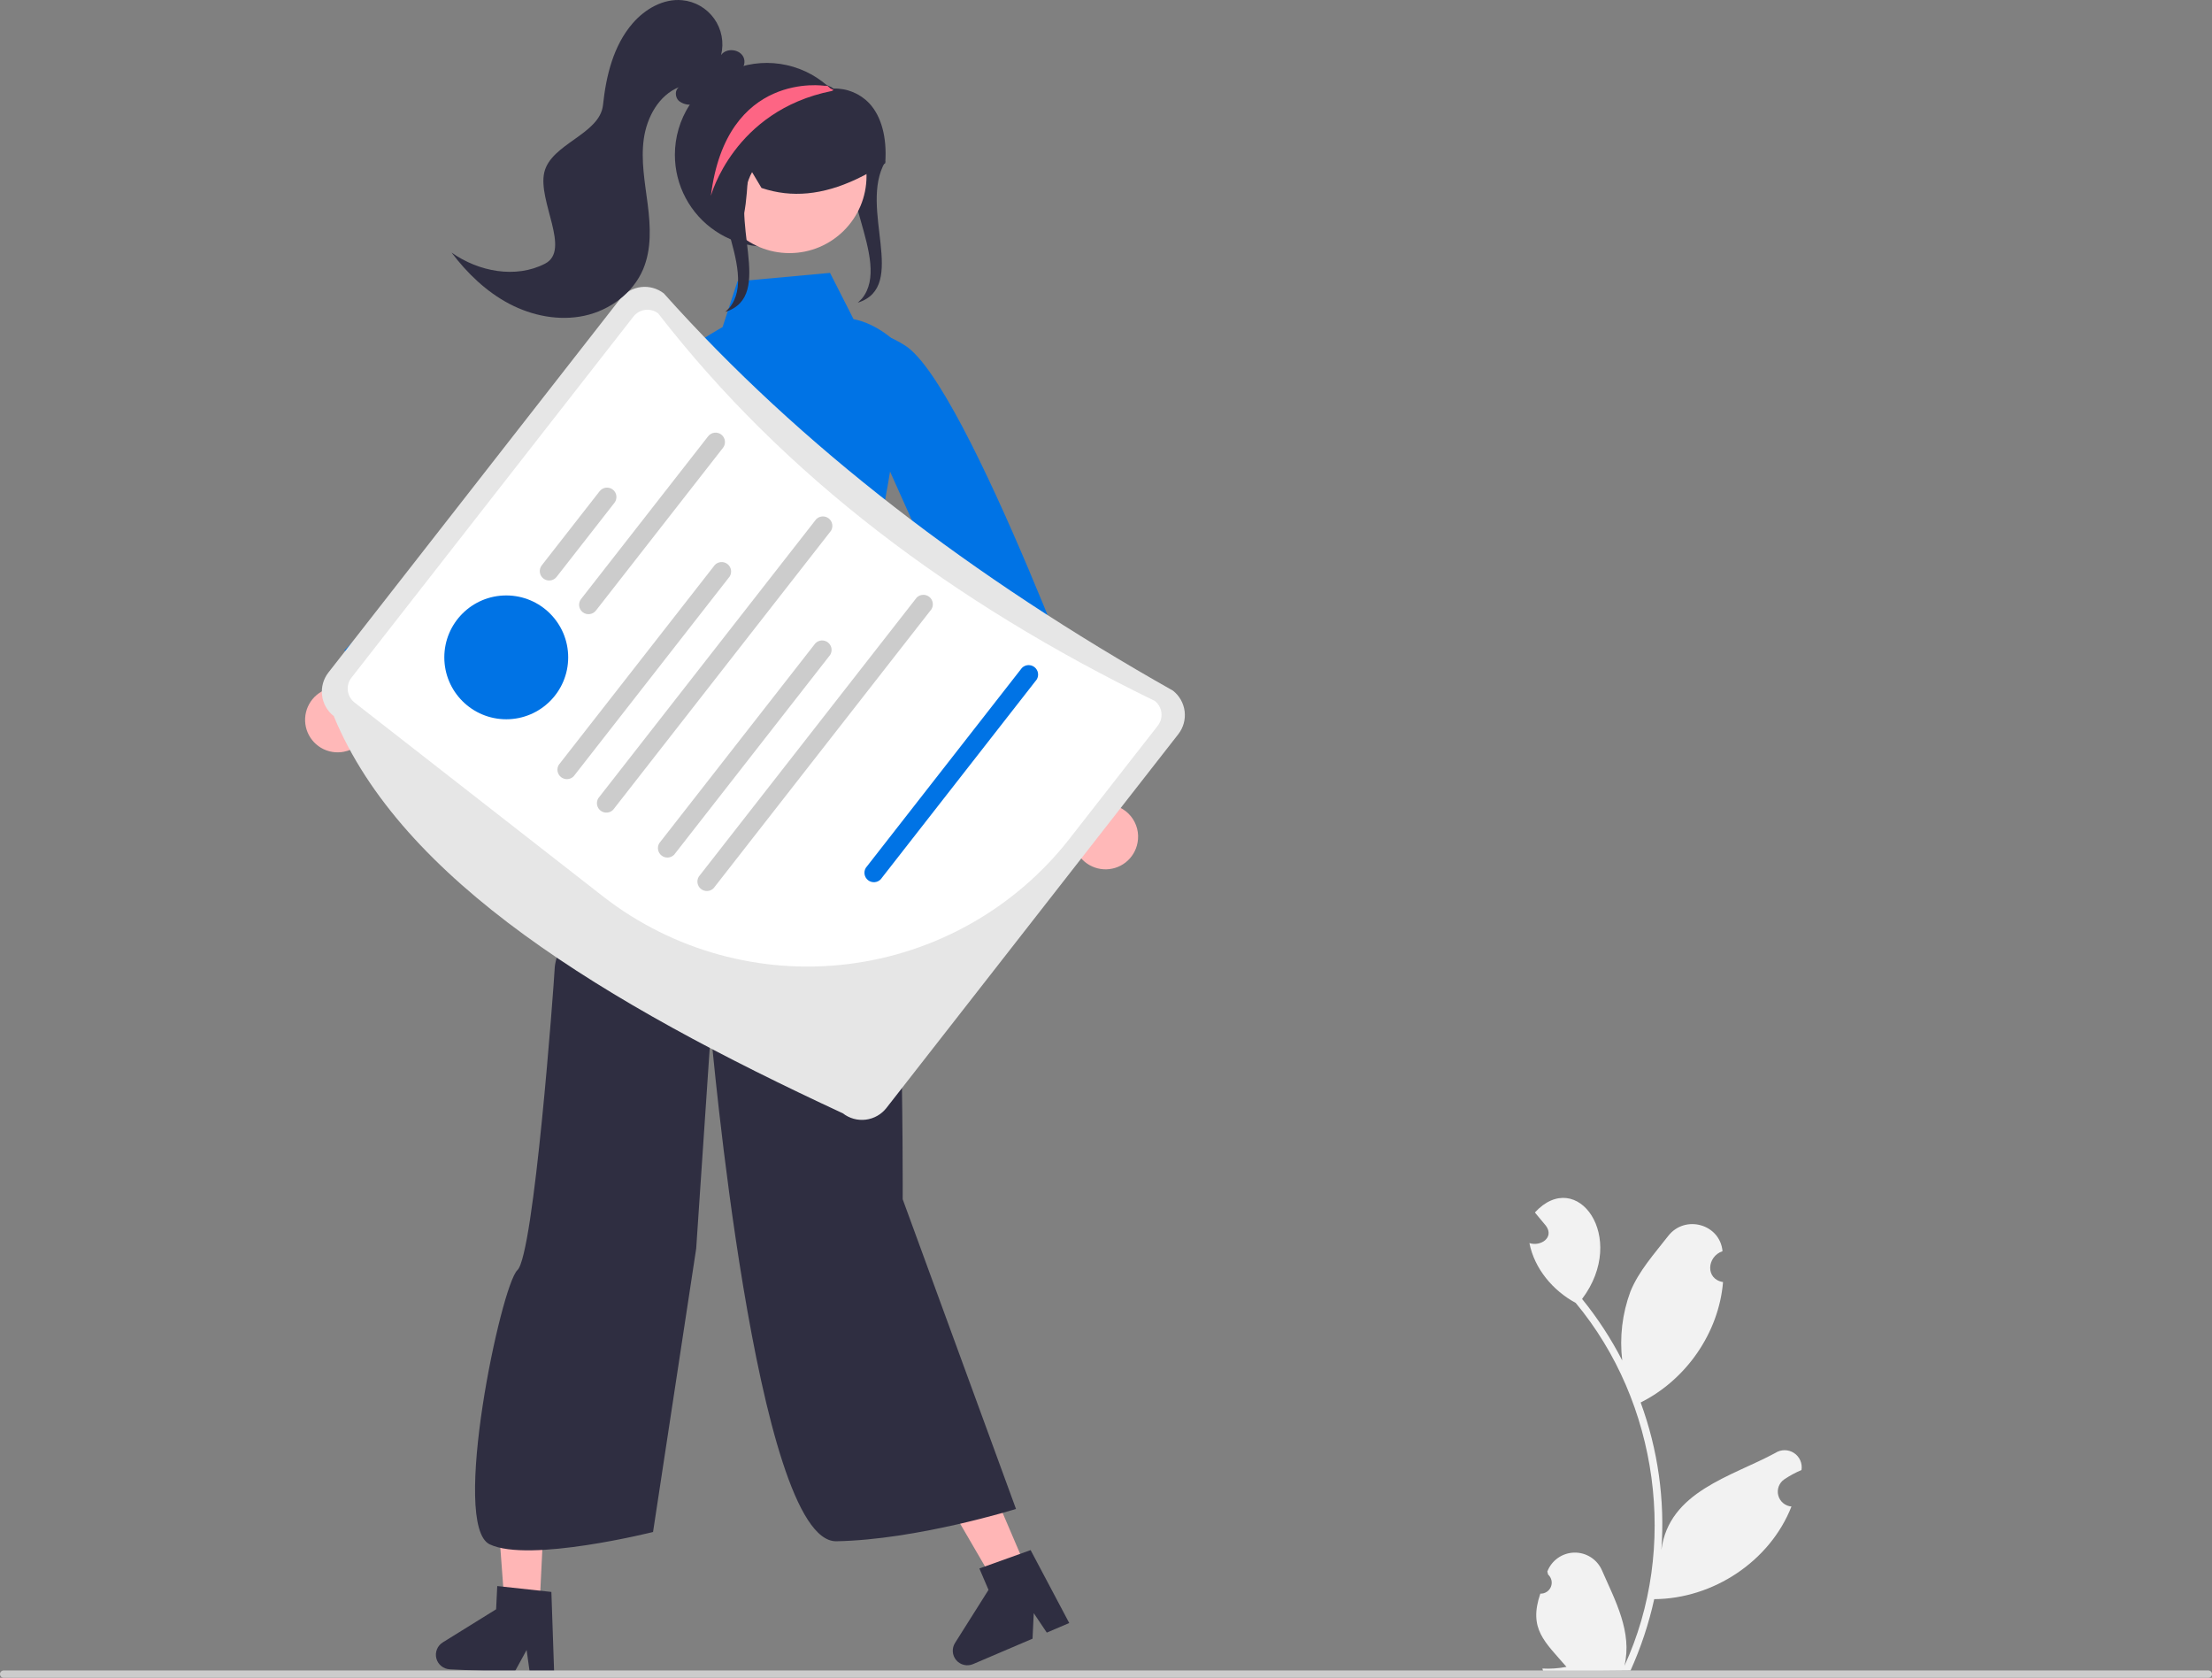 <svg width="331" height="251" viewBox="0 0 331 251" fill="none" xmlns="http://www.w3.org/2000/svg">
<rect x="0" y="0" width="331" height="251" fill="#808080" stroke="none"/>
<g clip-path="url(#clip0_104_499)">
<path d="M132.455 24.21C128.422 31.153 136.015 42.851 128.362 45.281L128.993 44.651C133.612 38.972 123.957 26.953 128.576 21.274C129.294 20.441 129.91 19.526 130.412 18.547" fill="#2F2E41"/>
<path d="M170.221 126.067C170.353 125.373 170.332 124.657 170.157 123.972C169.983 123.287 169.66 122.648 169.212 122.1C168.764 121.553 168.202 121.11 167.564 120.804C166.926 120.497 166.229 120.334 165.521 120.326L155.553 91.384L150.035 98.412L160.575 125.456C160.64 126.645 161.139 127.768 161.978 128.614C162.817 129.459 163.937 129.968 165.126 130.044C166.315 130.119 167.491 129.756 168.43 129.023C169.369 128.29 170.006 127.239 170.221 126.067L170.221 126.067Z" fill="#FFB8B8"/>
<path d="M126.403 56.188C126.403 56.188 126.093 45.711 135.468 51.713C144.843 57.714 165.254 113.936 165.254 113.936L155.096 119.428L132.037 67.979L126.403 56.188Z" fill="#0073E5"/>
<path d="M154.061 235.754L149.38 237.753L139.436 220.66L146.345 217.709L154.061 235.754Z" fill="#FFB6B6"/>
<path d="M159.998 242.804L156.641 244.238L154.687 241.326L154.507 245.149L145.603 248.952C145.176 249.134 144.703 249.175 144.251 249.069C143.799 248.963 143.393 248.716 143.092 248.363C142.79 248.01 142.61 247.57 142.577 247.107C142.544 246.645 142.659 246.183 142.907 245.791L147.919 237.847L146.55 234.645L154.219 231.897L159.998 242.804Z" fill="#2F2E41"/>
<path d="M80.678 241.552L75.593 241.304L74.132 221.586L81.637 221.952L80.678 241.552Z" fill="#FFB6B6"/>
<path d="M82.931 250.489L79.285 250.311L78.802 246.839L76.967 250.198L67.296 249.726C66.832 249.703 66.388 249.533 66.028 249.24C65.668 248.947 65.411 248.547 65.295 248.098C65.179 247.649 65.209 247.175 65.382 246.744C65.554 246.314 65.86 245.949 66.254 245.705L74.238 240.752L74.408 237.273L82.508 238.155L82.931 250.489Z" fill="#2F2E41"/>
<path d="M230.493 238.41C230.829 238.422 231.162 238.331 231.445 238.148C231.728 237.965 231.948 237.7 232.075 237.388C232.202 237.076 232.23 236.732 232.155 236.404C232.08 236.075 231.906 235.778 231.657 235.552C231.614 235.387 231.583 235.269 231.54 235.105C231.854 234.284 232.407 233.576 233.127 233.071C233.847 232.566 234.701 232.287 235.58 232.27C236.46 232.253 237.324 232.5 238.063 232.977C238.801 233.455 239.38 234.142 239.726 234.95C241.717 239.488 244.283 244.181 243.077 249.212C251.192 231.592 248.167 209.8 235.785 194.916C232.384 193.086 229.611 189.803 228.86 185.967C230.54 186.518 232.615 185.137 231.339 183.387C230.787 182.719 230.23 182.055 229.677 181.387C235.973 174.557 243.653 185.124 236.739 194.327C239.056 197.175 241.07 200.256 242.746 203.522C242.333 200.041 242.752 196.512 243.971 193.225C245.208 190.16 247.556 187.567 249.621 184.908C252.132 181.668 257.376 183.102 257.756 187.179C255.419 187.972 255.146 191.36 257.833 191.798C257.203 199.395 252.307 206.419 245.504 209.813C248.096 216.866 249.153 224.39 248.606 231.884C249.729 223.121 259.108 220.908 265.645 217.368C266.061 217.096 266.546 216.95 267.043 216.95C267.54 216.949 268.026 217.093 268.443 217.363C268.859 217.634 269.188 218.02 269.388 218.474C269.589 218.928 269.653 219.431 269.573 219.921C268.669 220.298 267.806 220.764 266.995 221.312C266.615 221.572 266.325 221.944 266.164 222.376C266.004 222.808 265.981 223.279 266.099 223.724C266.217 224.169 266.47 224.567 266.823 224.863C267.176 225.159 267.612 225.339 268.071 225.377C264.838 233.6 256.328 239.182 247.534 239.235C246.724 242.912 245.534 246.496 243.982 249.928L230.931 250.053C230.882 249.908 230.839 249.759 230.795 249.614C232.004 249.679 233.216 249.595 234.405 249.365C231.173 245.613 228.682 243.708 230.492 238.41L230.493 238.41Z" fill="#F2F2F2"/>
<path d="M93.522 113.38C93.522 113.38 83.183 141.541 83.015 144.692C82.848 147.843 79.9 187.695 77.426 190.01C74.953 192.326 67.392 228.224 73.275 231.032C79.159 233.84 97.72 229.188 97.72 229.188L104.177 186.784L106.37 154.296C106.37 154.296 113.048 230.798 125.16 230.573C137.272 230.348 152.031 225.739 152.031 225.739L135.078 179.409C135.078 179.409 135.318 124.56 131.388 113.497C127.459 102.435 93.522 113.38 93.522 113.38Z" fill="#2F2E41"/>
<path d="M124.204 40.824L110.356 42.092L108.126 48.935C108.126 48.935 96.537 55.296 99.103 58.185C101.669 61.075 98.529 80.547 98.529 80.547L99.239 96.354C99.239 96.354 98.477 107.305 96.197 109.828C93.917 112.351 87.953 118.538 92.167 115.578C106.944 105.199 132.772 113.957 132.772 113.957L129.082 91.371C129.082 91.371 137.463 54.394 134.155 51.271C130.848 48.149 127.727 47.754 127.727 47.754L124.204 40.824Z" fill="#0073E5"/>
<path d="M51.442 112.464C52.137 112.335 52.796 112.055 53.372 111.643C53.947 111.232 54.426 110.699 54.773 110.083C55.12 109.467 55.328 108.782 55.382 108.077C55.436 107.372 55.334 106.663 55.085 106.002L78.44 86.199L69.883 83.618L48.505 103.261C47.42 103.754 46.554 104.628 46.071 105.716C45.588 106.804 45.521 108.032 45.883 109.166C46.245 110.301 47.011 111.263 48.035 111.871C49.06 112.479 50.272 112.69 51.442 112.464Z" fill="#FFB8B8"/>
<path d="M110.755 60.67C110.755 60.67 115.357 51.252 104.341 52.861C93.324 54.469 51.548 97.294 51.548 97.294L58.539 106.481L100.761 69.095L110.755 60.67Z" fill="#0073E5"/>
<path d="M92.816 44.694L49.138 100.615C48.382 101.586 48.043 102.816 48.193 104.036C48.344 105.257 48.972 106.368 49.941 107.126C60.084 131.739 90.43 149.99 126.127 166.556C127.098 167.312 128.329 167.652 129.551 167.502C130.772 167.351 131.884 166.723 132.643 165.754L176.321 109.832C177.077 108.862 177.417 107.631 177.267 106.411C177.116 105.19 176.487 104.079 175.518 103.321C145.561 86.416 119.813 66.831 99.332 43.891C98.36 43.136 97.129 42.796 95.908 42.947C94.687 43.097 93.575 43.725 92.816 44.694Z" fill="#E6E6E6"/>
<path d="M173.255 108.557L159.96 125.579C151.838 135.915 139.954 142.618 126.903 144.226C113.852 145.833 100.695 142.214 90.306 134.158L53.047 105.093C52.495 104.663 52.136 104.031 52.05 103.336C51.964 102.642 52.157 101.941 52.586 101.389L94.793 47.352C95.225 46.801 95.858 46.444 96.553 46.359C97.248 46.274 97.948 46.468 98.5 46.899C117.348 71.221 142.577 90.148 172.798 104.856C173.349 105.287 173.707 105.918 173.793 106.612C173.878 107.306 173.685 108.006 173.255 108.557Z" fill="white"/>
<path d="M91.945 75.219L83.286 86.305C83.056 86.599 82.719 86.789 82.349 86.835C81.979 86.88 81.606 86.777 81.312 86.547C81.018 86.318 80.827 85.981 80.781 85.612C80.735 85.242 80.838 84.869 81.068 84.575L89.726 73.489C89.84 73.343 89.981 73.221 90.142 73.13C90.303 73.039 90.48 72.98 90.663 72.957C90.847 72.935 91.033 72.948 91.211 72.998C91.39 73.047 91.556 73.131 91.702 73.245C91.848 73.358 91.97 73.5 92.061 73.66C92.152 73.821 92.21 73.998 92.233 74.182C92.255 74.365 92.242 74.551 92.192 74.729C92.143 74.907 92.059 75.074 91.945 75.219H91.945Z" fill="#CCCCCC"/>
<path d="M108.186 66.997L89.171 91.342C89.057 91.487 88.916 91.609 88.755 91.7C88.594 91.791 88.417 91.85 88.234 91.872C88.05 91.895 87.864 91.881 87.686 91.832C87.508 91.782 87.341 91.698 87.196 91.585C87.05 91.471 86.928 91.33 86.837 91.169C86.746 91.009 86.688 90.832 86.665 90.648C86.642 90.465 86.656 90.279 86.705 90.101C86.755 89.923 86.838 89.757 86.952 89.611L105.967 65.266C106.081 65.12 106.222 64.998 106.383 64.907C106.544 64.815 106.721 64.757 106.905 64.734C107.088 64.711 107.274 64.725 107.453 64.774C107.631 64.823 107.798 64.907 107.944 65.021C108.09 65.135 108.211 65.276 108.303 65.437C108.394 65.598 108.452 65.775 108.475 65.959C108.497 66.142 108.483 66.328 108.434 66.506C108.384 66.684 108.3 66.851 108.186 66.997H108.186Z" fill="#CCCCCC"/>
<path d="M75.755 107.604C80.874 107.604 85.023 103.457 85.023 98.342C85.023 93.226 80.874 89.079 75.755 89.079C70.636 89.079 66.486 93.226 66.486 98.342C66.486 103.457 70.636 107.604 75.755 107.604Z" fill="#0073E5"/>
<path d="M109.195 86.238L85.841 116.138C85.597 116.387 85.271 116.536 84.924 116.559C84.576 116.582 84.233 116.476 83.959 116.263C83.685 116.049 83.499 115.741 83.437 115.399C83.375 115.057 83.441 114.704 83.622 114.408L106.976 84.507C107.22 84.259 107.547 84.11 107.894 84.087C108.241 84.064 108.584 84.169 108.858 84.383C109.133 84.597 109.319 84.904 109.381 85.246C109.443 85.589 109.377 85.942 109.195 86.238Z" fill="#CCCCCC"/>
<path d="M124.345 79.411L91.749 121.145C91.505 121.393 91.178 121.543 90.831 121.566C90.484 121.588 90.141 121.483 89.867 121.269C89.592 121.055 89.407 120.748 89.344 120.406C89.282 120.064 89.349 119.711 89.53 119.414L122.127 77.681C122.37 77.433 122.697 77.283 123.044 77.26C123.391 77.237 123.735 77.343 124.009 77.557C124.283 77.77 124.469 78.078 124.531 78.42C124.593 78.762 124.527 79.115 124.345 79.411Z" fill="#CCCCCC"/>
<path d="M124.232 97.966L100.878 127.867C100.634 128.115 100.307 128.265 99.96 128.288C99.613 128.311 99.27 128.205 98.996 127.991C98.721 127.777 98.535 127.47 98.473 127.128C98.411 126.786 98.477 126.433 98.659 126.136L122.013 96.236C122.257 95.988 122.583 95.838 122.93 95.815C123.278 95.792 123.621 95.898 123.895 96.112C124.169 96.326 124.355 96.633 124.417 96.975C124.479 97.317 124.413 97.67 124.232 97.966Z" fill="#CCCCCC"/>
<path d="M155.133 101.655L131.779 131.556C131.536 131.804 131.209 131.954 130.862 131.976C130.515 131.999 130.172 131.894 129.897 131.68C129.623 131.466 129.437 131.159 129.375 130.817C129.313 130.475 129.379 130.122 129.561 129.825L152.915 99.925C153.159 99.677 153.485 99.527 153.832 99.504C154.179 99.481 154.523 99.587 154.797 99.801C155.071 100.015 155.257 100.322 155.319 100.664C155.381 101.006 155.315 101.359 155.133 101.655Z" fill="#0073E5"/>
<path d="M139.383 91.14L106.786 132.874C106.543 133.122 106.216 133.272 105.869 133.294C105.522 133.317 105.178 133.212 104.904 132.998C104.63 132.784 104.444 132.477 104.382 132.135C104.32 131.793 104.386 131.44 104.568 131.143L137.164 89.409C137.408 89.161 137.735 89.012 138.082 88.989C138.429 88.966 138.772 89.072 139.046 89.285C139.321 89.499 139.506 89.806 139.568 90.149C139.63 90.491 139.564 90.844 139.383 91.14Z" fill="#CCCCCC"/>
<path d="M100.988 23.158C100.987 25.408 101.539 27.624 102.595 29.611C103.652 31.599 105.18 33.296 107.046 34.555C108.912 35.815 111.058 36.597 113.297 36.833C115.536 37.07 117.799 36.753 119.887 35.912C121.975 35.07 123.825 33.729 125.273 32.007C126.722 30.284 127.725 28.233 128.195 26.032C128.665 23.832 128.587 21.549 127.968 19.386C127.35 17.223 126.209 15.244 124.646 13.624L124.58 13.558C124.47 13.443 124.36 13.327 124.245 13.217C124.244 13.217 124.243 13.217 124.243 13.217C124.242 13.216 124.241 13.216 124.241 13.216C124.24 13.215 124.24 13.214 124.24 13.214C124.239 13.213 124.239 13.212 124.239 13.212C124.096 13.08 123.953 12.948 123.805 12.821C121.817 11.08 119.369 9.948 116.755 9.561C114.14 9.174 111.469 9.548 109.062 10.638C106.654 11.729 104.612 13.49 103.181 15.71C101.749 17.931 100.988 20.517 100.988 23.158V23.158Z" fill="#2F2E41"/>
<path d="M118.131 37.866C124.501 37.866 129.665 32.706 129.665 26.34C129.665 19.974 124.501 14.813 118.131 14.813C111.761 14.813 106.597 19.974 106.597 26.34C106.597 32.706 111.761 37.866 118.131 37.866Z" fill="#FFB8B8"/>
<path d="M105.836 29.412C104.708 24.335 106.338 18.646 109.891 15.257C111.678 13.586 113.9 12.452 116.303 11.987C118.705 11.521 121.19 11.743 123.473 12.626C123.763 12.743 124.053 12.871 124.337 13.005L124.47 13.067V13.086C124.495 13.104 124.521 13.123 124.547 13.142C124.601 13.192 124.666 13.228 124.737 13.247C125.739 13.22 126.735 13.406 127.659 13.791C128.584 14.177 129.417 14.753 130.103 15.482C131.891 17.42 132.733 20.553 132.474 24.303L132.466 24.42L132.366 24.482C131.013 25.339 129.609 26.113 128.161 26.799C123.097 29.179 118.475 29.62 114.032 28.146L113.951 28.119L112.086 24.995C111.703 27.149 111.908 34.294 109.711 34.681L105.883 29.627L105.836 29.412Z" fill="#2F2E41"/>
<path d="M81.556 39.447C85.481 37.422 80.433 30.074 81.448 25.778C82.462 21.482 89.766 20.1 90.232 15.71C90.697 11.321 91.792 6.793 94.69 3.463C96.542 1.334 99.271 -0.237 102.081 0.03C103.032 0.12 103.952 0.414 104.779 0.891C105.606 1.369 106.32 2.019 106.872 2.797C107.425 3.575 107.803 4.463 107.982 5.401C108.16 6.339 108.134 7.304 107.906 8.23C108.706 7.097 110.776 7.343 111.288 8.631C111.744 9.777 110.737 11.165 109.553 11.266C108.003 13.179 106.228 15.209 103.8 15.595C103.413 15.683 103.011 15.683 102.625 15.594C102.238 15.505 101.876 15.329 101.568 15.08C100.996 14.531 100.952 13.435 101.629 13.026C98.578 14.237 96.789 17.534 96.336 20.784C95.883 24.034 96.51 27.322 96.923 30.578C97.335 33.833 97.513 37.257 96.236 40.28C94.727 43.852 91.253 46.412 87.461 47.233C83.67 48.053 79.632 47.251 76.2 45.444C72.768 43.636 69.906 40.876 67.568 37.782C71.596 40.64 77.167 41.711 81.556 39.447Z" fill="#2F2E41"/>
<path d="M112.622 25.595C108.589 32.538 116.183 44.236 108.53 46.666L109.16 46.035C113.78 40.357 104.124 28.337 108.744 22.659C109.462 21.826 110.078 20.91 110.579 19.932" fill="#2F2E41"/>
<path d="M106.375 29.305C106.375 29.305 109.791 16.56 124.437 13.618C124.454 13.613 124.509 13.591 124.58 13.558C124.624 13.531 124.679 13.503 124.734 13.476C124.569 13.382 124.41 13.3 124.245 13.217C124.244 13.217 124.243 13.217 124.243 13.217C124.242 13.216 124.241 13.216 124.241 13.216C124.24 13.215 124.24 13.214 124.24 13.214C124.239 13.213 124.239 13.212 124.239 13.212C124.096 13.08 123.953 12.948 123.805 12.821L123.386 12.838C123.386 12.838 108.691 10.512 106.375 29.305Z" fill="#FD6584"/>
<path d="M2.44283e-06 250.45C-0 250.522 0.014 250.593 0.041 250.66C0.069 250.726 0.109 250.787 0.16 250.838C0.211 250.889 0.272 250.929 0.339 250.957C0.405 250.984 0.477 250.998 0.549 250.998H330.451C330.597 250.998 330.736 250.94 330.839 250.837C330.942 250.735 331 250.595 331 250.45C331 250.304 330.942 250.165 330.839 250.062C330.736 249.959 330.597 249.901 330.451 249.901H0.549C0.477 249.901 0.405 249.915 0.339 249.942C0.272 249.97 0.211 250.01 0.16 250.061C0.109 250.112 0.069 250.173 0.041 250.239C0.014 250.306 -0 250.377 2.44283e-06 250.45Z" fill="#CCCCCC"/>
</g>
<defs>
<clipPath id="clip0_104_499">
<rect width="331" height="251" fill="white"/>
</clipPath>
</defs>
</svg>
